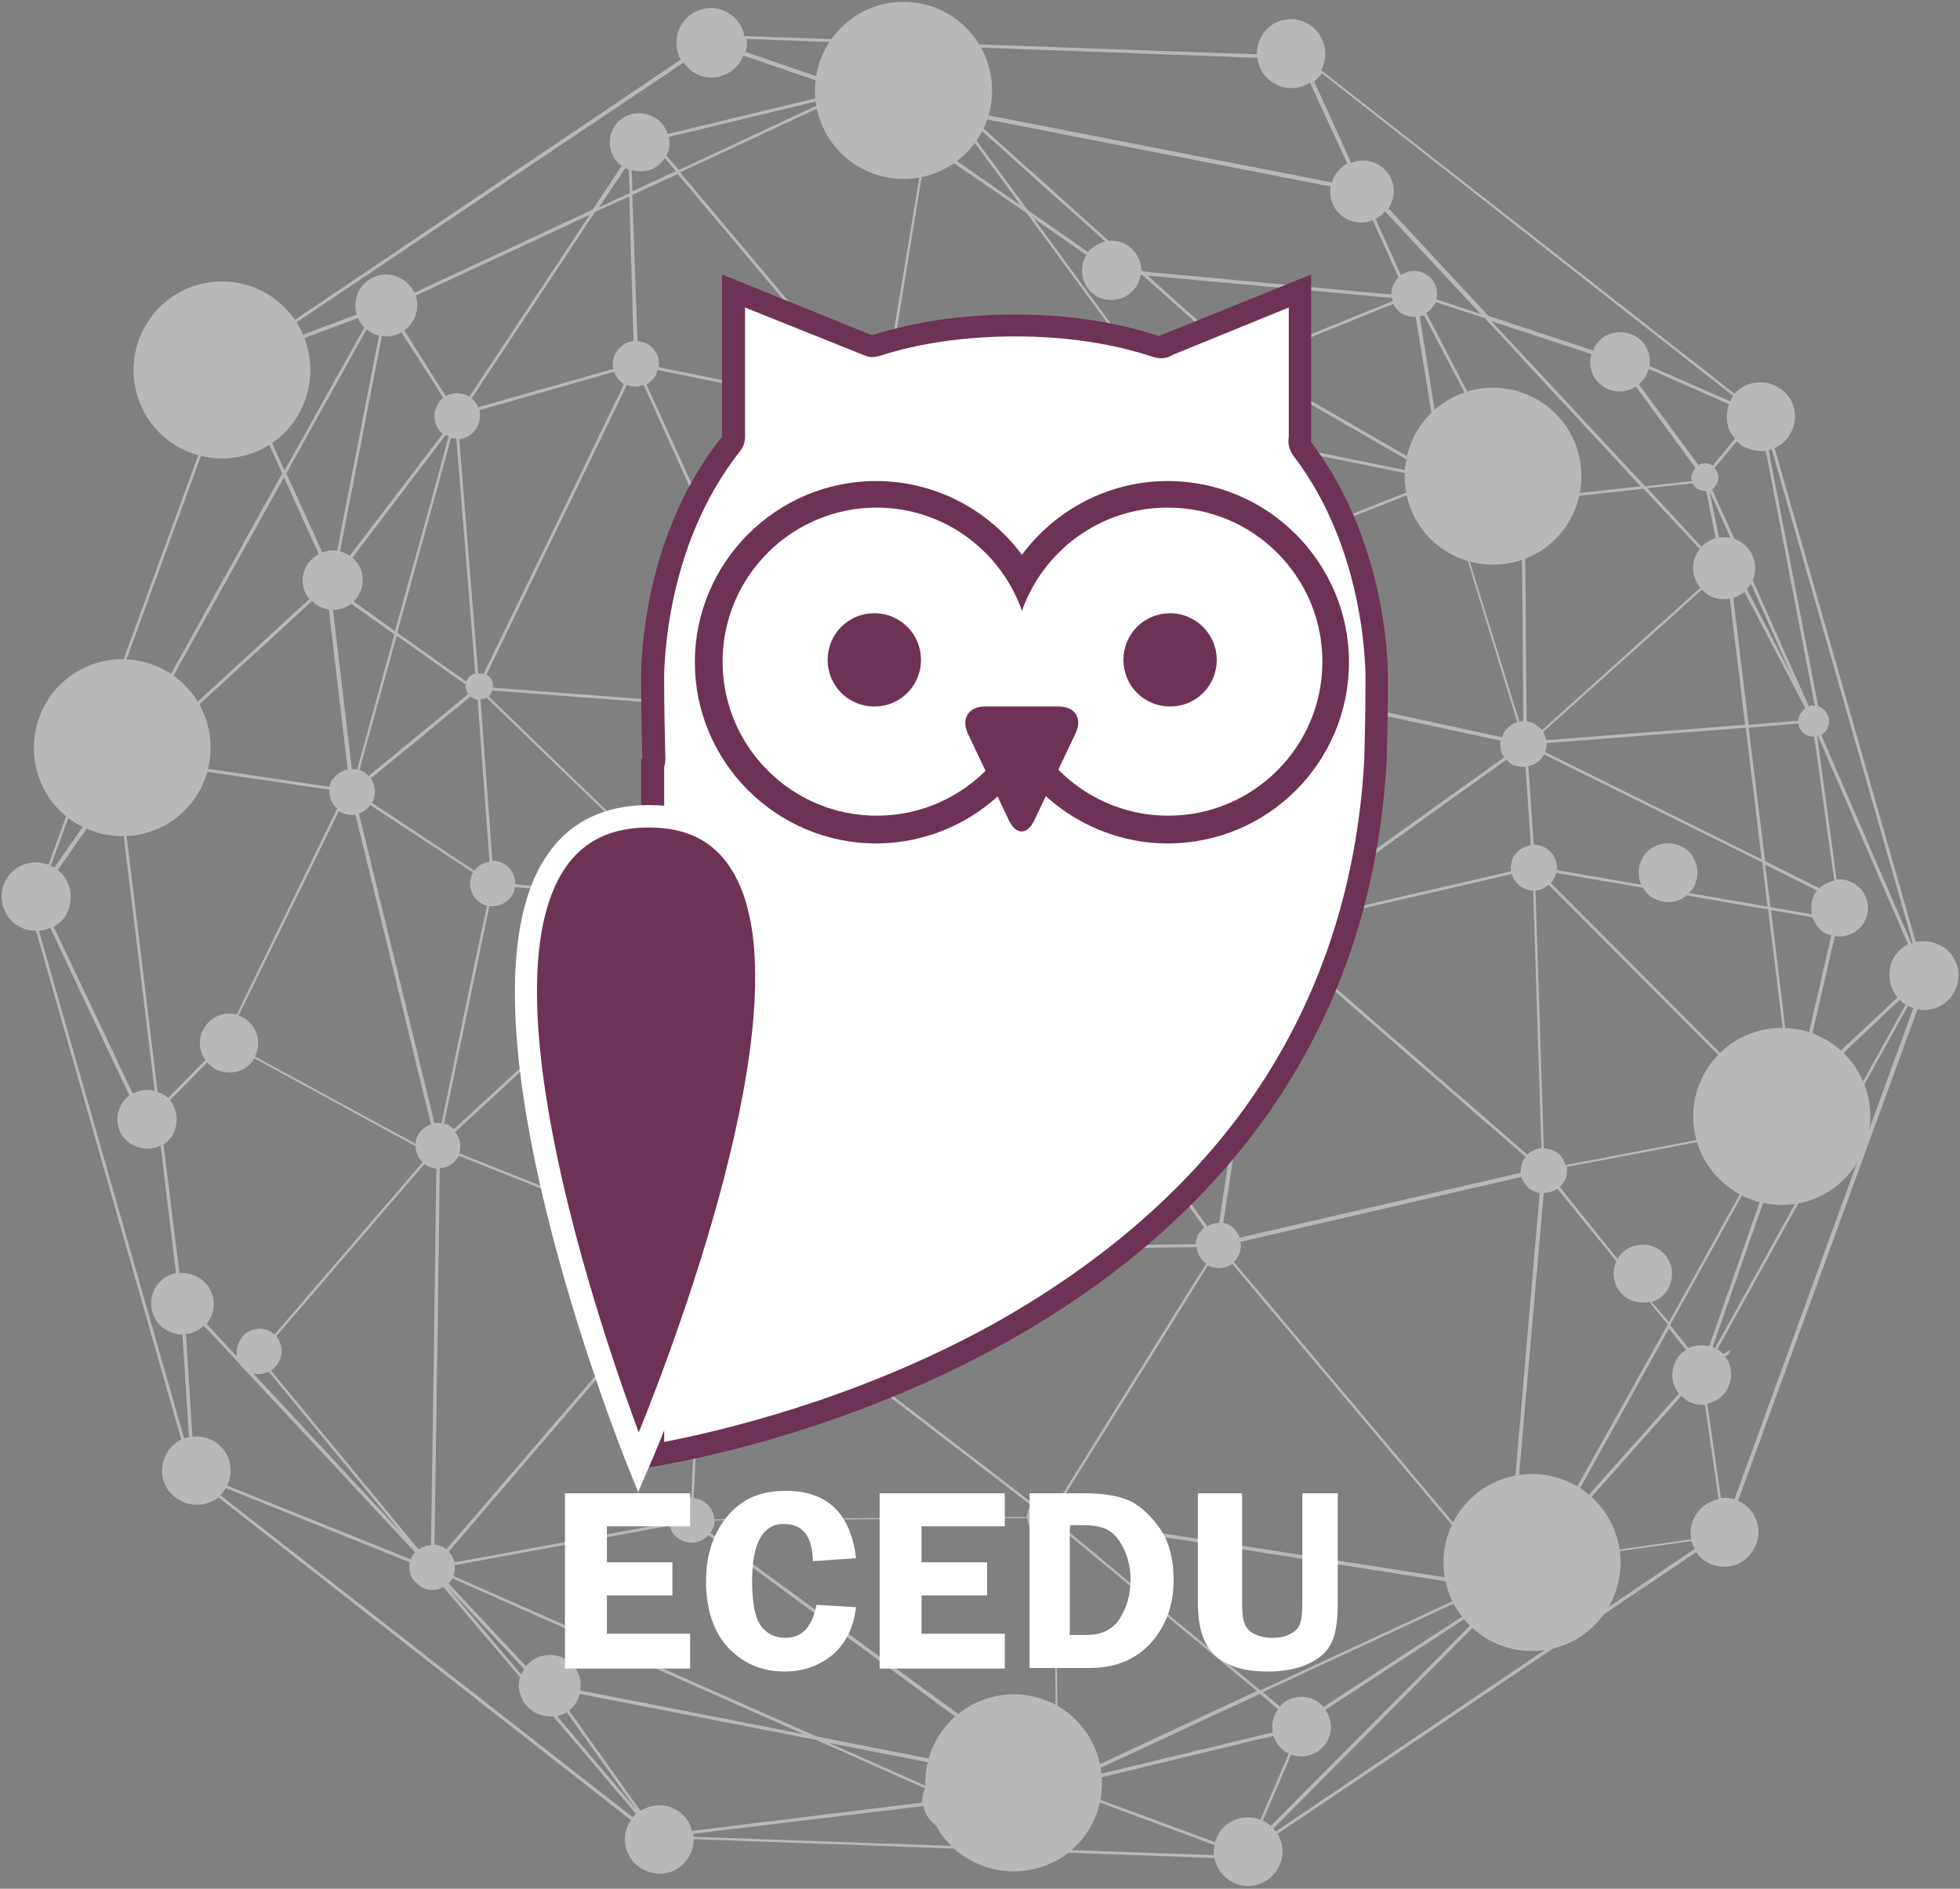 <?xml version="1.0" encoding="utf-8"?>
<!-- Generator: Adobe Illustrator 23.0.1, SVG Export Plug-In . SVG Version: 6.00 Build 0)  -->
<svg version="1.1" id="Capa_1" xmlns="http://www.w3.org/2000/svg" xmlns:xlink="http://www.w3.org/1999/xlink" x="0px" y="0px"
	 viewBox="0 0 332 320" style="enable-background:new 0 0 332 320;" xml:space="preserve">
<rect x="0" y="0" width="332" height="320" fill="#808080" stroke="none"/>
<style type="text/css">
	.st0{opacity:0.44;}
	.st1{fill:#FFFFFF;}
	.st2{opacity:0.31;}
	.st3{fill:#6E3256;}
</style>
<g>
	<g class="st0">
		<path class="st1" d="M294.9,254.5c-0.2-0.1-0.4-0.2-0.5-0.2l30.4-83.3c2.4,0.5,5-0.6,6.2-2.9c1.6-2.8,0.6-6.4-2.3-7.9
			c-1.3-0.7-2.8-0.9-4.2-0.6l-23.9-83.7c1.1-0.5,2.1-1.3,2.7-2.5c1.6-2.8,0.6-6.4-2.3-7.9c-2.4-1.3-5.4-0.8-7.2,1.2l-70-54.8
			c1.5-2.8,0.5-6.3-2.3-7.9c-2.8-1.6-6.4-0.6-7.9,2.3c-0.5,0.9-0.7,1.9-0.7,2.9l-86.8-3.1c-0.3-1.6-1.3-3.1-2.9-4
			c-2.8-1.6-6.4-0.5-7.9,2.3c-1,1.8-0.9,4,0,5.7L44.3,58c-0.5-0.7-1.1-1.3-1.9-1.7c-2.8-1.6-6.4-0.6-7.9,2.3
			c-1.6,2.8-0.5,6.4,2.3,7.9c0.2,0.1,0.4,0.2,0.6,0.2L8.2,146.5c-2.7-1-5.8,0-7.2,2.6c-1.6,2.8-0.5,6.4,2.3,7.9
			c0.9,0.5,1.8,0.7,2.8,0.7l24.6,86.2c-1,0.5-1.9,1.3-2.5,2.4c-1.6,2.8-0.6,6.4,2.3,7.9c2.1,1.2,4.7,0.9,6.5-0.5l69.9,54.7
			c-0.1,0.1-0.2,0.3-0.3,0.4c-1.6,2.8-0.6,6.4,2.3,7.9c2.8,1.6,6.4,0.6,7.9-2.3c0.5-0.9,0.7-1.9,0.7-2.8l88.2,3.2
			c0.3,1.6,1.3,3.1,2.9,4c2.8,1.6,6.4,0.5,7.9-2.3c1.1-1.9,0.9-4.1-0.1-5.8l70.9-47.7c0.5,0.7,1.1,1.3,1.9,1.7
			c2.8,1.6,6.4,0.6,7.9-2.3C298.7,259.6,297.7,256.1,294.9,254.5z M214.2,308.6c-0.1-0.1-0.2-0.1-0.3-0.1l4.8-11.2
			c2.3,0.8,4.9-0.1,6.1-2.3c1-1.7,0.8-3.8-0.3-5.3l15.9-10.4l11.8-7.7c0.1,0.1,0.2,0.2,0.3,0.3l-37.3,37.5
			C215,309.1,214.6,308.8,214.2,308.6z M206.3,310.9c-0.2,0.4-0.4,0.8-0.5,1.2l-21.7-8c0.2-0.8,0.3-1.6,0.1-2.4l31.5-7.6
			c0.4,1.2,1.2,2.3,2.4,2.9c0.1,0,0.1,0.1,0.2,0.1l-4.8,11.2C210.8,307.3,207.7,308.3,206.3,310.9z M114.5,306.6
			c-1.9-1.1-4.2-0.9-6,0.2l-12.1-17c0.9-0.7,1.5-1.7,1.8-2.8l40.1,7.8l18.4,8.2c-0.4,0.8-0.5,1.6-0.5,2.4l-39,4.8
			C116.9,308.7,115.9,307.4,114.5,306.6z M38.5,251.7c1.3-2.8,0.3-6.1-2.4-7.6c-1.1-0.6-2.3-0.8-3.5-0.7L31.5,226
			c0.3,0,0.6-0.1,0.8-0.1c0.9-0.3,1.6-0.7,2.2-1.3l6.1,6.5c0.2,0.3,0.5,0.6,0.8,0.9l28.9,31c-0.2,0.2-0.4,0.4-0.5,0.7
			c-0.1,0.2-0.2,0.3-0.2,0.5L38.5,251.7z M9.8,147.4l8.3-11.9c0.7,0.4,1.4,0.7,2.2,0.8l5.9,48.5c-1.3-0.3-2.6-0.1-3.7,0.5L9.1,157
			c0.9-0.5,1.7-1.2,2.2-2.2C12.6,152.2,12,149.1,9.8,147.4z M48.1,80.9l5.9,13c-0.8,0.4-1.6,1.1-2.1,2c-1,1.9-0.8,4.1,0.5,5.6
			l-28.1,25.8c-0.4-0.4-0.9-0.8-1.5-1L48.1,80.9z M45.1,59.7l15.5-5.8c0.3,0.6,0.6,1.1,1.1,1.6L48.2,79.7l-5.9-13
			c1-0.5,1.9-1.3,2.4-2.3C45.5,62.8,45.6,61.2,45.1,59.7z M70.5,50.3c0-0.1-0.1-0.1-0.1-0.2l29.5-13.7L79.5,67.2
			c-0.1,0-0.1-0.1-0.2-0.1c-0.7-0.4-1.5-0.5-2.2-0.5l-0.5,0.1c-0.4,0.1-0.8,0.2-1.1,0.4L68.5,56C70.2,54.7,71.1,52.5,70.5,50.3z
			 M149.5,16.7l6.2,1.2c-0.3,1.6,0.1,3.2,1.2,4.4l-0.2,1.3l-7.9-5.5C149.1,17.7,149.4,17.2,149.5,16.7z M232,37.5
			c0.2,0,0.3-0.1,0.5-0.2l4.4,9.7c-0.3,0.3-0.5,0.5-0.7,0.9c-0.4,0.6-0.5,1.3-0.5,2L193.7,46l-0.4-0.3c0-1.7-1-3.4-2.6-4.3
			c-0.9-0.5-1.9-0.7-2.9-0.6l-22.5-20.2c0.1-0.2,0.1-0.5,0.2-0.7l59.9,11.7c-0.1,0.8-0.1,1.5,0.1,2.3
			C226.3,36.7,229.2,38.3,232,37.5z M271.9,65.7c1.7,0.9,3.7,0.8,5.2-0.2l10.1,13.8c-0.2,0.2-0.3,0.3-0.4,0.6
			c-0.3,0.5-0.4,1.1-0.2,1.6l-7.9,0.9l-26.1-28l17,5.6C268.9,62.1,269.8,64.5,271.9,65.7z M252,271.1l-12.5,8.1l-15.3,10
			c-0.4-0.4-0.8-0.8-1.3-1.1c-2.1-1.1-4.6-0.7-6.1,1l-2.9-2.4l37.7-17.5C251.5,269.9,251.7,270.5,252,271.1z M184.1,301.1
			c0-0.2-0.1-0.3-0.2-0.4l29.5-13.7l3.1,2.6c-0.1,0.2-0.3,0.4-0.4,0.6c-0.6,1.1-0.7,2.2-0.5,3.3L184.1,301.1z M174,301.2l-35.7-7
			L76.8,267c0.2-0.6,0.3-1.2,0.2-1.8l3.7-0.7l32.7-6c0.3,1,0.9,1.9,1.9,2.4c1.6,0.9,3.5,0.5,4.7-0.8l54.4,40
			C174.2,300.5,174.1,300.8,174,301.2z M91.7,280.6c-1.1,0.3-2,0.9-2.6,1.7L76,268.3c0.2-0.2,0.4-0.5,0.6-0.8c0,0,0-0.1,0-0.1
			l59.5,26.4l-37.8-7.4c0.1-0.7,0.1-1.5-0.1-2.2C97.4,281.4,94.5,279.8,91.7,280.6z M70.4,193.8L43.2,179c1.2-2.4,0.3-5.3-2-6.6
			c-0.3-0.1-0.5-0.3-0.8-0.3l17-34.7c0.1,0.1,0.2,0.1,0.3,0.2c0.8,0.4,1.7,0.6,2.5,0.4l12.8,52.5c-0.9,0.3-1.7,0.9-2.2,1.8
			C70.6,192.7,70.4,193.2,70.4,193.8z M27.4,185.3c-0.2-0.1-0.5-0.2-0.7-0.3l-5.9-48.7c0.5,0,1,0,1.5-0.2c2.8-0.8,4.4-3.7,3.6-6.5
			c0-0.1-0.1-0.1-0.1-0.2l30,4.4c-0.1,1.2,0.4,2.4,1.3,3.2l-17,34.9c-2.2-0.6-4.5,0.4-5.6,2.4c-1,1.7-0.8,3.8,0.3,5.3l-6.3,6.4
			C28.1,185.7,27.8,185.5,27.4,185.3z M66.9,56.8c0.4-0.1,0.8-0.3,1.1-0.5l7.1,11.1c-0.1,0.1-0.3,0.2-0.4,0.3l-0.3,0.4
			c-0.1,0.2-0.2,0.3-0.3,0.5c-0.2,0.4-0.4,0.9-0.5,1.4l0,0.5c0,1.2,0.5,2.3,1.4,3L59.2,94.2c-0.1-0.1-0.2-0.2-0.4-0.3
			c-0.4-0.2-0.8-0.4-1.2-0.5l7.1-36.5C65.4,57.1,66.2,57,66.9,56.8z M81.2,69.5l22.8-6.5c0.3,0.8,0.9,1.6,1.7,2.1l-23.8,49.1
			c-0.3-0.1-0.6-0.1-0.9-0.1l-3.2-39.7c1.2-0.1,2.3-0.8,3-2C81.3,71.4,81.4,70.4,81.2,69.5z M112.6,26.8l1.9,2.2l-7.4,3.4l0-1.3
			l-0.1-2.3C109.1,29.5,111.4,28.7,112.6,26.8z M114.8,29.5l31.9,37.9c-0.3,0.3-0.5,0.6-0.7,0.9c-0.2,0.3-0.3,0.6-0.3,0.9l-5.2-1.1
			l-28.9-5.9c0.2-1.5-0.5-3.1-1.9-3.9c-0.6-0.3-1.1-0.4-1.7-0.5L107.1,33L114.8,29.5z M145.9,20.5c1.1-0.3,2.1-1,2.7-1.9l8.1,5.6
			l-3.9,23.5l-3.1,18.6c-0.9-0.1-1.9,0.2-2.7,0.7l-31.8-37.8l24.5-11.4C140.9,20,143.4,21.2,145.9,20.5z M261.5,84.7l16.9-1.9
			l9.5,10.2c-1,1.3-1.4,3-0.9,4.7c0.2,0.7,0.6,1.3,1,1.9l-26.8,24.1c-0.3-0.4-0.7-0.7-1.2-1c-0.5-0.3-0.9-0.4-1.4-0.5l-0.2-23.5
			l-0.1-9.6c1.1-0.2,2.2-0.9,2.8-1.9C261.5,86.4,261.6,85.5,261.5,84.7z M303.5,114.5l-7.6-14.7c0.3-0.3,0.5-0.6,0.7-0.9
			L303.5,114.5z M322.8,170.2l-32.3,58.2c-0.1-0.1-0.3-0.1-0.4-0.2l12-34.2c1.7,0.5,3.5-0.2,4.4-1.8c0.1-0.2,0.2-0.5,0.3-0.7
			l-0.4-1.1c1.9-1.2,2.9-3.6,2.2-5.8c-0.2-0.7-0.5-1.3-1-1.8l14.2-13.4C322.1,169.7,322.4,170,322.8,170.2z M286,228.4l-3.1-3.9
			l17.4-31.4c0.2,0.2,0.5,0.4,0.8,0.6c0.1,0.1,0.3,0.1,0.4,0.2l-12,34.2C288.4,227.8,287.1,227.9,286,228.4z M113.4,258l-30.3,5.6
			l-6.1,1.1c-0.2-0.7-0.5-1.3-1-1.8l37.4-43.6l3.5-4.1c0.1,0.1,0.3,0.2,0.4,0.3c0.5,0.3,1,0.4,1.5,0.5l-1.7,37.7
			c-1.3,0-2.6,0.7-3.3,2C113.4,256.4,113.3,257.2,113.4,258z M114.8,152.4l-27.5-2.6c0-1.4-0.7-2.8-2-3.5c-0.6-0.3-1.3-0.5-1.9-0.5
			l-2-27.3c0.4,0,0.7-0.1,1-0.3l33.5,32.3c-0.3,0.3-0.5,0.5-0.7,0.9C115,151.8,114.9,152.1,114.8,152.4z M62.8,131.9l8.9-7.3l8-6.6
			c0.1,0.1,0.3,0.2,0.4,0.3c0.3,0.1,0.5,0.2,0.8,0.3l1.9,25.8l0.1,1.6c-1,0.1-1.9,0.7-2.6,1.5L63,136c0,0,0,0,0,0
			C63.8,134.6,63.6,133,62.8,131.9z M59.5,102.3l7.3,5.2l-6.3,22.9c-0.3-0.1-0.6-0.1-0.9-0.1l-3.2-27
			C57.4,103.4,58.5,103,59.5,102.3z M61.5,130.7c-0.2-0.1-0.4-0.2-0.6-0.3l6.3-22.7l11.7,8.3c-0.1,0.6,0.1,1.1,0.4,1.6l-16.9,13.9
			C62.2,131.2,61.9,130.9,61.5,130.7z M111.4,62.7l29.2,5.9l5,1c-0.2,1.5,0.5,3.1,1.9,3.9c0.2,0.1,0.4,0.2,0.6,0.2l-9.2,31
			l-3.6,12.2c-0.7-0.2-1.5-0.1-2.2,0.2l-23.6-52c0.6-0.3,1.2-0.9,1.6-1.5C111.2,63.2,111.3,63,111.4,62.7z M208.7,64.2
			c1.5,0.8,3.3,0.4,4.3-0.9l28.1,16.2c-0.1,0.2-0.2,0.5-0.3,0.7l-26.2-5.3l-10.2-2.1c0.4-1.2,0.2-2.6-0.5-3.6l4.7-5.2
			C208.6,64.1,208.7,64.1,208.7,64.2z M204.1,73.5c0-0.1,0-0.1,0.1-0.2l36.5,7.4c-0.1,0.6,0,1.2,0.2,1.7l-0.8,0.3L180,106.5
			c-0.3-0.5-0.8-1-1.3-1.3c0,0,0,0-0.1,0l17.7-25.8l2.9-4.3C201,75.9,203.2,75.2,204.1,73.5z M293,101.4l2.6,21.4l-33.7,2.6
			c-0.1-0.5-0.2-0.9-0.5-1.4l26.9-24.1C289.5,101.2,291.2,101.8,293,101.4z M304.6,122.1l-8.4,0.7l-2.6-21.5c0.7-0.2,1.3-0.6,1.9-1
			l10.3,19.7c-0.3,0.2-0.6,0.5-0.8,0.9C304.7,121.3,304.6,121.7,304.6,122.1z M306.9,154.9l-7-1.2l-0.9-7.2l8.8,4.4
			c-0.2,0.2-0.4,0.5-0.5,0.7C306.8,152.6,306.7,153.8,306.9,154.9z M299.4,153.6l-13.3-2.3c0.3-0.3,0.6-0.6,0.8-1
			c1.3-2.4,0.5-5.5-1.9-6.8c-2.4-1.3-5.5-0.5-6.8,1.9c-0.8,1.4-0.8,3.1-0.2,4.5l-14.3-2.5c0.2-1.5-0.6-3-2-3.8
			c-0.6-0.3-1.3-0.5-1.9-0.5l-0.9-13.1l0-0.2c1.1-0.2,2.1-0.9,2.6-1.9c0,0,0,0,0-0.1l37,18.3L299.4,153.6z M299.2,190.9l-34,6.5
			c-0.3-1-0.9-1.9-1.9-2.4c-0.6-0.3-1.2-0.4-1.8-0.5l-1.4-43.6c0.8-0.1,1.6-0.4,2.2-1l35.9,36c0,0.5,0,1.1,0.2,1.6
			c0.2,0.7,0.5,1.3,0.9,1.8C299.2,189.8,299.1,190.3,299.2,190.9z M255.7,262.4c-0.2,0.7-0.3,1.4-0.2,2.2l-0.1,0.7
			c-0.9,0-1.7,0.2-2.4,0.8l-44-52.3c0.3-0.3,0.5-0.6,0.7-0.9c0.4-0.8,0.6-1.7,0.4-2.5l47.6-11c0.3,0.9,0.9,1.8,1.8,2.3
			c0.4,0.2,0.9,0.4,1.3,0.4l-4.9,57.1L255.7,262.4z M211,158.9l-27.6,13.5c-0.3-0.5-0.8-0.9-1.3-1.2c-0.5-0.3-1.1-0.4-1.6-0.5
			l-0.7-11l-3.1-47.4c0.7,0,1.4-0.2,2-0.5l32.9,42.2l0.4,0.5c-0.3,0.3-0.6,0.6-0.8,1C210.6,156.7,210.6,157.9,211,158.9z M180,170.8
			c-0.6,0-1.2,0.2-1.7,0.5l-6.5-7.5l-34.8-40.3c0.3-0.3,0.5-0.5,0.7-0.9c0.5-0.9,0.6-1.8,0.4-2.7l34.8-10.4c0.2,1,0.9,2,1.9,2.5
			c0.4,0.2,0.9,0.4,1.3,0.4L180,170.8z M136.7,123.8l17,19.7l24.2,28.1c-0.4,0.3-0.7,0.7-1,1.1L122.4,154c0.3-1.6-0.4-3.2-1.9-4
			l12.5-25.7C134.2,124.8,135.7,124.6,136.7,123.8z M122,155.2c0.1-0.2,0.2-0.5,0.3-0.7l54.4,18.6c-0.4,1-0.4,2.1,0,3.1l-43.9,27.2
			l-10.5,6.5c-0.3-0.5-0.7-0.9-1.3-1.2c-0.5-0.3-1.1-0.4-1.7-0.5l-0.1-17.2l-0.2-33.9C120.2,157,121.3,156.3,122,155.2z
			 M133.1,203.8l43.8-27.1c0.3,0.5,0.8,1,1.4,1.4c1.4,0.8,3.1,0.6,4.3-0.4l16.4,23.3l5,7c-0.4,0.3-0.7,0.7-1,1.1
			c-0.3,0.5-0.4,1.1-0.5,1.7l-39.5,0.5l-40,0.5c0-0.5-0.2-1.1-0.4-1.5L133.1,203.8z M199.5,200.8L183,177.3c0.2-0.2,0.4-0.5,0.6-0.8
			c0.6-1.2,0.6-2.5,0.1-3.6l27.5-13.5c0.3,0.6,0.8,1.1,1.5,1.5c0.2,0.1,0.5,0.2,0.8,0.3l-7,46c-0.7,0-1.4,0.2-2,0.6L199.5,200.8z
			 M214.2,161.3c1.1,0.1,2.2-0.3,3-1.1l41.2,35.8c-0.1,0.1-0.2,0.3-0.3,0.4c-0.4,0.7-0.5,1.5-0.5,2.3l-47.6,11
			c-0.3-0.8-0.9-1.6-1.7-2.1c-0.3-0.2-0.7-0.3-1.1-0.4L214.2,161.3z M218.3,156.8l37.8-8.7c0.3,0.9,0.9,1.8,1.8,2.3
			c0.6,0.3,1.2,0.5,1.8,0.5l1.4,43.6c-0.9,0.1-1.7,0.5-2.4,1.1l-41.2-35.8c0.1-0.1,0.2-0.3,0.3-0.5
			C218.4,158.5,218.5,157.7,218.3,156.8z M302,181c-2,0.6-3.4,2.3-3.7,4.3l-9.6-9.6l-26-26.1c0.2-0.2,0.3-0.4,0.5-0.7
			c0.2-0.3,0.3-0.6,0.4-1l14.7,2.5c0.4,0.7,1,1.4,1.8,1.8c1.9,1,4.1,0.8,5.6-0.5l13.8,2.4l3.3,26.8C302.5,180.9,302.3,180.9,302,181
			z M261.7,127.4c0.2-0.5,0.3-1,0.3-1.5l33.7-2.6l2.7,22.3L261.7,127.4z M258.4,129.9l0.9,13.3c-1.2,0.2-2.2,0.8-2.9,1.9
			c-0.4,0.8-0.6,1.7-0.4,2.5l-21.1,4.9l-16.7,3.9c-0.1-0.3-0.3-0.6-0.4-0.9l37.4-26.8c0.3,0.3,0.6,0.6,1,0.9
			C256.9,129.8,257.6,130,258.4,129.9z M217.5,155c-0.3-0.4-0.7-0.7-1.1-0.9c-1.3-0.7-2.9-0.6-4.1,0.2l-0.5-0.6l-32.8-42
			c0.4-0.3,0.8-0.7,1-1.2c0.2-0.3,0.3-0.7,0.4-1l17.3,3.8l56.5,12.2c-0.2,1,0,2,0.6,2.8L217.5,155z M254.7,124.2
			c-0.1,0.2-0.2,0.5-0.3,0.7L185.6,110l-5-1.1c0.1-0.7-0.1-1.4-0.4-2.1l16.8-6.6l44.1-17.4c0.3,0.7,0.9,1.3,1.6,1.7
			c0.9,0.5,1.9,0.6,2.8,0.4l11.5,37.4C256,122.7,255.2,123.3,254.7,124.2z M195.5,79.5L178.1,105c-1.2-0.5-2.6-0.3-3.6,0.5
			l-22.7-32.3c0.4-0.3,0.7-0.7,1-1.1c0.3-0.5,0.4-1,0.5-1.5l43.8,1.9c0.2,1,0.8,1.9,1.7,2.4L195.5,79.5z M174.1,105.8
			c-0.3,0.3-0.5,0.6-0.7,0.9c-0.4,0.7-0.5,1.5-0.5,2.3l-18.1,5.4l-16.8,5c-0.3-0.8-0.9-1.6-1.7-2.1c-0.2-0.1-0.4-0.2-0.6-0.2
			l12.8-43.2c1,0.2,2,0.1,2.9-0.5L174.1,105.8z M132.6,117.3c-0.6,0.3-1.2,0.9-1.6,1.5c-0.2,0.4-0.4,0.9-0.4,1.3l-47.1-3.6
			c0.1-0.9-0.3-1.8-1.1-2.2l23.8-49.1c0.9,0.4,1.9,0.4,2.8,0L132.6,117.3z M96,130.8L82.8,118c0.2-0.2,0.3-0.3,0.4-0.6
			c0.1-0.1,0.1-0.3,0.2-0.4l23.9,1.8l23.2,1.8c0,1.4,0.7,2.7,1.9,3.4l-12.3,25.5l-0.1,0.3c-1.3-0.5-2.8-0.3-3.8,0.5L96,130.8z
			 M116.7,156.7c0.6,0.3,1.2,0.5,1.8,0.5l0.2,34.2l0.1,16.9c-1.3,0.1-2.4,0.8-3.1,2c0,0.1-0.1,0.1-0.1,0.2l-37.8-15.1
			c0.4-1.3,0.1-2.6-0.7-3.6l18.6-17.2l20-18.5C116.1,156.3,116.4,156.5,116.7,156.7z M77.6,196c0-0.1,0.1-0.1,0.1-0.2l37.8,15.1
			c-0.5,1.4-0.1,2.9,1,4l-12.9,15l-28,32.6c-0.1-0.1-0.3-0.2-0.4-0.3c-0.5-0.3-1-0.4-1.6-0.5l0.5-33.5l0.4-30.3
			C75.7,197.9,76.9,197.2,77.6,196z M119.3,216c1.1,0,2.1-0.5,2.8-1.3l52.5,40.3c-0.1,0.1-0.1,0.2-0.2,0.3c-0.3,0.5-0.4,1.1-0.5,1.7
			l-52.9,0.4c-0.1-1.3-0.8-2.5-2-3.1c-0.5-0.3-1-0.4-1.5-0.5L119.3,216z M174.8,254.6L151.9,237l-29.5-22.7c0.1-0.1,0.1-0.2,0.2-0.3
			c0.3-0.5,0.4-1.1,0.5-1.7l79.6-1c0.1,1.1,0.7,2.2,1.6,2.8l-7,11.2l-17.6,28.3C178,252.8,176,253.2,174.8,254.6z M197.7,225.5
			l6.9-11.1c1.4,0.7,3,0.6,4.1-0.3l44,52.3c-0.3,0.3-0.5,0.6-0.7,0.9c-0.2,0.3-0.3,0.7-0.4,1l-70-10.9c0.1-1.3-0.5-2.7-1.6-3.5
			L197.7,225.5z M180.6,259.7l32.3,26.8l-29.2,13.6c-0.9-1.7-2.6-2.7-4.5-2.8l-0.4-36.5C179.5,260.6,180.1,260.2,180.6,259.7z
			 M199.3,274.7l-18.4-15.3c0.1-0.1,0.2-0.2,0.3-0.4c0.2-0.3,0.3-0.7,0.4-1l69.6,10.9l-37.7,17.5L199.3,274.7z M259.3,258.9
			c-1.3,0.4-2.3,1.2-3,2.2l0.8-8.7l4.4-50.3c0.8,0,1.6-0.2,2.3-0.7l5.2,6.4l4.8,5.9c-1.1,2.4-0.2,5.2,2.1,6.4
			c1.1,0.6,2.3,0.7,3.5,0.5l3.1,3.8L263,259.3C261.9,258.7,260.6,258.6,259.3,258.9z M279.8,220.6c1.2-0.4,2.2-1.2,2.8-2.3
			c1.3-2.4,0.5-5.5-1.9-6.8c-2.4-1.3-5.4-0.5-6.7,1.8l-6.6-8.2l-3.2-4c0.3-0.3,0.6-0.6,0.8-1c0.4-0.7,0.5-1.6,0.4-2.4l16.9-3.2
			l17.1-3.3c0.1,0.5,0.4,1,0.7,1.4l-17.4,31.4L279.8,220.6z M303.2,180.8l-3.2-26.6l7,1.2c0.4,1.1,1.1,2.1,2.2,2.7
			c0.3,0.2,0.7,0.3,1,0.4l-5.2,22.5C304.5,180.9,303.9,180.8,303.2,180.8z M308.2,150.5l-9.2-4.6l-2.8-22.6l8.4-0.7
			c0.1,0.8,0.6,1.5,1.3,1.9c0.4,0.2,0.9,0.3,1.4,0.3l3.4,24.4C309.8,149.4,308.9,149.8,308.2,150.5z M291.2,91.1l-1.6-7.8l3.5,7.8
			C292.5,91,291.8,91,291.2,91.1z M286.7,81.9c0.2,0.4,0.5,0.8,1,1c0.4,0.2,0.9,0.3,1.3,0.3l1.6,8c0,0,0,0-0.1,0
			c-0.9,0.3-1.7,0.8-2.3,1.4l-9.2-9.9L286.7,81.9z M257.9,103.1l0.1,19.1c-0.2,0-0.4,0-0.6,0.1l-1.4-4.4l-10.2-33
			c0.8-0.3,1.6-0.9,2-1.7c0.1-0.2,0.2-0.4,0.3-0.6l0.6,0.2c0.1,1.6,1,3.2,2.6,4c0.9,0.5,1.9,0.7,2.9,0.6c0.3,0.6,0.8,1.2,1.5,1.5
			c0.6,0.4,1.3,0.5,2,0.5L257.9,103.1z M249.5,79.8c-0.4,0.7-0.6,1.5-0.6,2.3l-0.5-0.1c0.3-1.6-0.4-3.3-1.9-4.1
			c-0.7-0.4-1.5-0.5-2.2-0.5l-1.7-10.5l-2.1-13.3c0.3-0.1,0.5-0.1,0.7-0.2l12.6,24C252,77.3,250.4,78.2,249.5,79.8z M243.7,77.4
			c-0.9,0.2-1.8,0.8-2.4,1.6l-25.5-14.7l-2.6-1.5c0.4-0.7,0.5-1.5,0.3-2.2l22.5-9.1c0.3,0.7,0.9,1.3,1.6,1.7
			c0.7,0.4,1.5,0.5,2.2,0.5L243.7,77.4z M235.9,51l-22.4,9.1c-0.3-0.7-0.8-1.4-1.5-1.8c-1.3-0.7-3-0.5-4,0.6l-13.6-12.2l41.5,3.8
			C235.8,50.6,235.9,50.8,235.9,51z M207.7,59.2c-0.1,0.1-0.2,0.2-0.3,0.4c-0.8,1.4-0.4,3.2,0.8,4.2l-4.7,5.1
			c-0.3-0.3-0.6-0.5-0.9-0.7c-1.4-0.8-3.2-0.6-4.3,0.4l-4.9-6.6l-18.3-25l8.9,6.2c0,0.1-0.1,0.1-0.1,0.2c-1.3,2.4-0.5,5.5,1.9,6.8
			c2.4,1.3,5.5,0.5,6.8-1.9c0.3-0.5,0.5-1.1,0.6-1.7l0.3,0L207.7,59.2z M184.3,42.7l-10.2-7.1l-9.8-13.3c0.3-0.3,0.5-0.6,0.7-0.9
			c0.1-0.1,0.1-0.2,0.1-0.3l22.1,19.8C186.1,41.2,185.1,41.8,184.3,42.7z M164,22.7l8.9,12.1l-15.7-10.9l0.2-1.1
			c0.2,0.2,0.5,0.4,0.8,0.5C160.1,24.4,162.4,24.1,164,22.7z M173.9,36.1l24.1,32.8c-0.2,0.2-0.4,0.5-0.6,0.7
			c-0.4,0.7-0.5,1.5-0.5,2.2L153.2,70c0-1.3-0.7-2.6-2-3.3c-0.3-0.2-0.7-0.3-1-0.4l4.9-30.1l1.9-11.7L173.9,36.1z M80.5,114.1
			c-0.6,0.2-1.1,0.5-1.4,1.1c-0.1,0.1-0.1,0.2-0.1,0.3l-11.7-8.3l6.5-23.5l2.6-9.5c0.3,0.1,0.6,0.1,0.9,0.1L80.5,114.1z M73.6,82.8
			l-6.7,24.1l-7-5c0.3-0.3,0.7-0.7,0.9-1.2c1.2-2.1,0.7-4.7-1.1-6.2l15.8-20.8c0,0,0.1,0,0.1,0c0.1,0.1,0.3,0.1,0.4,0.2L73.6,82.8z
			 M54,102.7c0.6,0.3,1.2,0.5,1.7,0.6l3.2,27.1c-0.6,0.1-1.1,0.3-1.5,0.6l-0.4,0.3c-0.3,0.3-0.6,0.6-0.8,0.9
			c-0.2,0.3-0.3,0.7-0.4,1.1l-30.3-4.5c-0.2-0.4-0.4-0.8-0.7-1.2l28.1-25.8C53.2,102.2,53.6,102.5,54,102.7z M60.8,137.8
			c0.8-0.2,1.4-0.7,1.9-1.4l17.4,11.4c0,0,0,0,0,0c-1,1.9-0.4,4.2,1.5,5.3c0.3,0.2,0.6,0.3,0.9,0.3L79.6,167l-4.8,23.3
			c-0.4-0.1-0.8,0-1.2,0L60.8,137.8z M79.1,171.7l3.8-18.2c1.5,0.2,3.1-0.5,3.9-1.9c0.2-0.4,0.4-0.8,0.4-1.3l10.9,1l16.6,1.6
			c-0.1,1,0.2,2,0.8,2.8L95.7,174l-18.8,17.3c-0.2-0.2-0.5-0.4-0.8-0.6c-0.3-0.2-0.6-0.3-0.9-0.3L79.1,171.7z M71.9,197.2
			c0.1,0.1,0.3,0.2,0.4,0.3c0.5,0.3,1,0.4,1.6,0.5l-0.4,30.5L73,261.8c-0.7,0-1.5,0.3-2.1,0.7l-25-30.3c0.5-0.3,1-0.8,1.3-1.4
			c0.8-1.4,0.6-3.2-0.4-4.4L71.9,197.2z M45.5,232.4L68,259.7l-25.1-27C43.8,232.9,44.7,232.8,45.5,232.4z M120.3,259.7
			c0.1-0.1,0.2-0.2,0.3-0.4c0.3-0.5,0.4-1.1,0.5-1.7l52.9-0.4c0.1,1.3,0.8,2.5,2,3.1c0.8,0.4,1.6,0.6,2.5,0.4l0.4,36.4
			c-0.4,0-0.8,0.1-1.2,0.2c-1.3,0.4-2.3,1.2-2.9,2.2L120.3,259.7z M263.5,259.6l19.2-34.5l2.9,3.6c-0.7,0.4-1.3,1-1.7,1.8
			c-1,1.9-0.8,4.1,0.5,5.6L263.5,259.6C263.5,259.6,263.5,259.6,263.5,259.6z M321.4,169l-14.2,13.3c-0.5-0.5-1-0.8-1.6-1.1
			l5.2-22.6c2,0.3,4-0.6,5-2.4c1.3-2.3,0.5-5.3-1.9-6.6c-0.9-0.5-1.8-0.7-2.8-0.6l-3.3-24.4c0,0,0.1,0,0.1,0l15.3,35.4
			c-1,0.5-1.9,1.3-2.5,2.4C319.6,164.6,319.9,167.2,321.4,169z M306.4,119.7l-9.5-21.4c0.4-1.1,0.6-2.3,0.2-3.5
			c-0.5-1.7-1.8-3-3.3-3.5l-3.8-8.4c0.3-0.2,0.6-0.5,0.8-0.9c0.5-0.9,0.3-2-0.4-2.7l3.8-4.5c0.4,0.3,0.7,0.7,1.2,0.9
			c1.2,0.6,2.4,0.8,3.7,0.7l8.3,43.2C307.1,119.5,306.7,119.5,306.4,119.7z M293.9,74.3l-3.8,4.6c0,0-0.1-0.1-0.1-0.1
			c-0.6-0.3-1.2-0.4-1.8-0.2l-0.1-0.2l0,0.2c-0.1,0-0.3,0.1-0.4,0.2l-10.1-13.7c0.5-0.4,0.9-0.9,1.2-1.4c0.2-0.4,0.3-0.8,0.5-1.2
			l13.6,6C292.1,70.5,292.5,72.8,293.9,74.3z M277.9,82.4l-16.6,1.8c-0.3-0.9-0.9-1.7-1.8-2.2c-0.2-0.1-0.5-0.2-0.8-0.3
			c-0.2-1.6-1.1-3-2.5-3.8c-0.6-0.3-1.3-0.5-2-0.6L241.6,53c0.5-0.3,1-0.8,1.4-1.4c0.1-0.1,0.1-0.3,0.2-0.4l8.3,2.7L277.9,82.4z
			 M243.3,50.7c0.4-1.7-0.3-3.5-1.9-4.3c-1.4-0.8-2.9-0.6-4.1,0.2l-4.3-9.5c0.6-0.3,1.2-0.8,1.6-1.3l16.2,17.4L243.3,50.7z
			 M139.4,16.9c0.1,0.2,0.1,0.3,0.2,0.4l-24.6,11.5l-2.1-2.4c0.5-1,0.6-2.1,0.4-3.2L139.4,16.9z M105.9,28.5
			c0.2,0.1,0.4,0.2,0.6,0.2l0.1,2.3l0.1,1.7l-5.2,2.4L105.9,28.5C105.9,28.4,105.9,28.5,105.9,28.5z M106.6,33.3l0.7,24.5
			c-0.7,0.1-1.3,0.3-1.8,0.7l-0.4,0.3c-0.3,0.3-0.6,0.6-0.8,1c-0.5,0.9-0.6,1.8-0.4,2.7L81,69c-0.2-0.6-0.6-1.1-1.1-1.5l20.9-31.6
			L106.6,33.3z M62.1,55.8c0.6,0.5,1.3,0.9,2.1,1l-7.1,36.5c-0.9-0.1-1.7,0-2.5,0.3l-6.1-13.4L62.1,55.8z M28.8,186.4l6.3-6.4
			c0.4,0.4,0.8,0.8,1.3,1.1c2.4,1.3,5.4,0.5,6.7-1.8l27.3,14.9c0,1,0.4,1.9,1.2,2.7l-25.1,29.2c-0.2-0.2-0.5-0.4-0.7-0.5
			c-1.5-0.9-3.4-0.5-4.6,0.7l-0.3,0.4c-0.1,0.2-0.2,0.3-0.3,0.5c-0.2,0.3-0.3,0.6-0.4,1l-0.1,0.5c0,0.4,0,0.8,0,1.1l-5.1-5.5
			c1.1-1.3,1.5-3.1,1-4.8c-0.7-2.5-3.1-4-5.6-3.8l-2.7-21.8c0.6-0.4,1.2-1,1.6-1.7C30.3,190.2,30.1,188,28.8,186.4z M75.6,268.7
			l13.2,14.1c-0.2,0.3-0.3,0.6-0.5,0.9L75.6,268.7C75.6,268.7,75.6,268.7,75.6,268.7z M94.6,290.7c0.5-0.1,1-0.4,1.4-0.6l11.7,16.4
			l-13.3-15.7C94.4,290.8,94.5,290.8,94.6,290.7z M163.7,300.7c-2.4-1.3-5.4-0.5-6.8,1.9l-16.5-7.3l33.3,6.5c-0.1,0.5-0.1,1,0,1.5
			l-7.6,1C166,302.7,165.1,301.4,163.7,300.7z M265.8,262.6c-0.3-1.1-1-2-1.8-2.7l20.8-23.4c0.3,0.3,0.7,0.6,1.1,0.9
			c0.9,0.5,1.9,0.7,2.9,0.6l2.3,16c-1.6,0.3-3.1,1.3-4,2.9c-0.7,1.2-0.9,2.6-0.6,3.9l-20.4,2.9C265.9,263.2,265.9,262.9,265.8,262.6
			z M293.8,254c-0.8-0.2-1.6-0.3-2.3-0.2l-2.3-16c1.4-0.3,2.7-1.1,3.4-2.5c1-1.8,0.8-4-0.4-5.5l0.6-0.3c0-0.1,0.1-0.1,0.1-0.2
			c0.1-0.2,0.2-0.5,0.4-0.7l-1.4,0.8c-0.3-0.3-0.6-0.6-1-0.8l32.3-58.2c0.3,0.1,0.6,0.3,0.9,0.4L293.8,254z M300.1,76.1l23.9,83.7
			c-0.1,0-0.1,0.1-0.2,0.1l-15.3-35.4c0.4-0.2,0.8-0.6,1-1c0.7-1.3,0.2-2.9-1-3.6c-0.2-0.1-0.3-0.2-0.5-0.2l-8.4-43.4
			C299.8,76.2,300,76.1,300.1,76.1z M293.6,67.1c-0.2,0.2-0.3,0.4-0.4,0.6c0,0.1-0.1,0.2-0.1,0.3l-13.7-6c0.3-2-0.6-4.1-2.5-5.1
			c-2.4-1.3-5.5-0.5-6.8,1.9c-0.1,0.2-0.2,0.4-0.2,0.6l-17.8-5.9l-16.9-18.2c0.8-1.2,1.1-2.8,0.7-4.3c-0.8-2.8-3.7-4.4-6.5-3.6
			c-0.2,0.1-0.3,0.1-0.5,0.2l-6.3-13.8c0.5-0.4,1-0.9,1.3-1.4L293.6,67.1z M213,9.8c0.2,1.8,1.2,3.5,3,4.4c1.9,1.1,4.1,0.9,5.9-0.2
			l6.3,13.7c-1.3,0.7-2.2,1.9-2.6,3.2l-59.9-11.7c0.1-1.9-0.8-3.8-2.6-4.8c-2.4-1.3-5.5-0.5-6.8,2c-0.2,0.3-0.3,0.6-0.4,0.9
			l-6.2-1.2c0.1-0.7,0.1-1.5-0.1-2.2c-0.8-2.8-3.7-4.4-6.5-3.6c-1.6,0.5-2.8,1.7-3.4,3.1l-13.4-4.6c0.2-0.7,0.3-1.5,0.2-2.2L213,9.8
			z M115.8,10.6c0.5,0.7,1.1,1.3,1.9,1.8c2.8,1.6,6.4,0.5,7.9-2.3c0.1-0.2,0.2-0.5,0.3-0.7l13.4,4.6c-0.2,0.8-0.3,1.6-0.1,2.4
			l-26.1,6.3c-0.4-1.2-1.2-2.3-2.4-2.9c-2.4-1.3-5.5-0.5-6.8,1.9c-1.2,2.2-0.6,5,1.4,6.4l-4.9,7.4L70.2,49.6
			c-1.1-2.3-3.7-3.6-6.2-2.9c-2.8,0.8-4.4,3.7-3.6,6.5c0,0.1,0,0.1,0,0.1l-15.5,5.8c-0.1-0.2-0.2-0.5-0.3-0.7L115.8,10.6z M37.8,67
			c1.3,0.4,2.7,0.3,3.9-0.2l6.1,13.4L22.4,126c-1-0.3-2-0.4-3.1-0.1c-2.8,0.8-4.4,3.7-3.6,6.5c0.3,1.1,1,2,1.8,2.7l-8.3,11.9
			c-0.1-0.1-0.2-0.2-0.4-0.2c-0.1,0-0.2-0.1-0.2-0.1L37.8,67z M31.2,243.7l-24.6-86c0.7-0.1,1.3-0.2,1.9-0.5l13.4,28.4
			c-0.6,0.4-1,0.9-1.4,1.6c-1.3,2.4-0.5,5.5,2,6.8c1.5,0.8,3.3,0.8,4.7,0.1l2.6,21.6c-0.1,0-0.3,0-0.4,0.1c-2.8,0.8-4.4,3.7-3.6,6.5
			c0.7,2.3,2.8,3.8,5.1,3.8l1.1,17.4C31.8,243.5,31.5,243.6,31.2,243.7z M37.3,253.3c0.4-0.3,0.7-0.7,0.9-1.2l31.2,12.6
			c-0.2,1.1,0,2.2,0.7,3.1c0.4,0.4,0.8,0.7,1.3,1.1c1.2,0.7,2.6,0.6,3.7,0l13,15.3c-0.3,0.9-0.3,1.9,0,2.8c0.7,2.5,3.1,4,5.6,3.8
			l14,16.5c-0.2,0.2-0.4,0.4-0.5,0.6L37.3,253.3z M117.5,311.2c0-0.2,0-0.3-0.1-0.5l39-4.7c0.3,1.4,1.1,2.7,2.5,3.5
			c2.4,1.3,5.5,0.5,6.8-2c0.5-0.9,0.7-1.8,0.6-2.8l7.6-1c0,0.1,0,0.2,0.1,0.3c0.8,2.8,3.7,4.4,6.5,3.6c1.6-0.5,2.8-1.6,3.4-3.1
			l21.8,8.1c-0.1,0.6-0.1,1.2-0.1,1.7L117.5,311.2z M216.1,310.3c-0.1-0.2-0.3-0.3-0.4-0.5l37.3-37.6c0.2,0.1,0.3,0.3,0.5,0.4
			c0.7,0.4,1.5,0.5,2.2,0.4c1.1-0.9,2.2-1.8,3.4-2.7c0.1-0.4,0.2-0.9,0.1-1.3c0.9,0.3,2,0.3,3,0c2.3-0.7,3.8-2.7,3.8-5l20.5-2.9
			c0.1,0.4,0.3,0.9,0.6,1.3L216.1,310.3z"/>
		<g>
			
				<ellipse transform="matrix(0.575 -0.818 0.818 0.575 -106.069 324.915)" class="st1" cx="259.5" cy="264.5" rx="15" ry="15"/>
			
				<ellipse transform="matrix(0.758 -0.652 0.652 0.758 -50.518 242.423)" class="st1" cx="301.9" cy="189.4" rx="15" ry="15"/>
			<path class="st1" d="M12.4,114.2c-6.9,4.6-8.7,13.9-4.2,20.8c4.6,6.9,13.9,8.7,20.8,4.2c6.9-4.6,8.7-13.9,4.2-20.8
				C28.6,111.5,19.3,109.6,12.4,114.2z"/>
			<ellipse transform="matrix(0.676 -0.737 0.737 0.676 38.202 117.742)" class="st1" cx="153.1" cy="15.4" rx="15" ry="15"/>
			<path class="st1" d="M163.4,289.6c-6.9,4.6-8.7,13.9-4.2,20.8c4.6,6.9,13.9,8.7,20.8,4.2c6.9-4.6,8.7-13.9,4.2-20.8
				C179.6,286.8,170.3,285,163.4,289.6z"/>
			<path class="st1" d="M244.6,68.2c-6.9,4.6-8.7,13.9-4.2,20.8c4.6,6.9,13.9,8.7,20.8,4.2c6.9-4.6,8.7-13.9,4.2-20.8
				C260.8,65.5,251.5,63.6,244.6,68.2z"/>
			<path class="st1" d="M29.3,50.2c-6.9,4.6-8.7,13.9-4.2,20.8c4.6,6.9,13.9,8.7,20.8,4.2c6.9-4.6,8.7-13.9,4.2-20.8
				C45.5,47.5,36.2,45.6,29.3,50.2z"/>
		</g>
	</g>
	<g>
		<g>
			<path class="st1" d="M110.5,129.5c0.2-0.3,0.2-0.6,0.2-1c-0.1-4.3-0.2-8.7-0.2-13.1c0,0,0,0,0-0.1c0-0.2-0.5-22.9,13.3-40.2
				c0.3-0.3,0.4-0.8,0.4-1.2V49.3l22.8,9.2c0.2,0.1,0.5,0.1,0.7,0.1c0.2,0,0.4,0,0.6-0.1c7-2.3,15-3.4,23.6-3.4
				c8.8,0,16.9,1.2,24,3.6c0.2,0.1,0.4,0.1,0.6,0.1c0.4,0,0.8-0.1,1.2-0.4l22.5-9.1v25c-0.1,0.5,0,1.1,0.3,1.6
				c13.2,17.2,12.7,39.3,12.7,39.5c0,0,0,0,0,0.1c0,4.3-0.1,8.7-0.2,13.1c0,0,0,0,0,0.1c-1.3,23.4-8.6,44.1-21.7,61.7
				c-10.5,14.1-24.9,26.2-42.6,35.9c-25.5,14.1-50.8,19.1-58.2,20.4V129.5z"/>
			<g class="st2">
				<defs>
					<path id="SVGID_1_" class="st2" d="M110.5,129.5c0.2-0.3,0.2-0.6,0.2-1c-0.1-4.3-0.2-8.7-0.2-13.1c0,0,0,0,0-0.1
						c0-0.2-0.5-22.9,13.3-40.2c0.3-0.3,0.4-0.8,0.4-1.2V49.3l22.8,9.2c0.2,0.1,0.5,0.1,0.7,0.1c0.2,0,0.4,0,0.6-0.1
						c7-2.3,15-3.4,23.6-3.4c8.8,0,16.9,1.2,24,3.6c0.2,0.1,0.4,0.1,0.6,0.1c0.4,0,0.8-0.1,1.2-0.4l22.5-9.1v25
						c-0.1,0.5,0,1.1,0.3,1.6c13.2,17.2,12.7,39.3,12.7,39.5c0,0,0,0,0,0.1c0,4.3-0.1,8.7-0.2,13.1c0,0,0,0,0,0.1
						c-1.3,23.4-8.6,44.1-21.7,61.7c-10.5,14.1-24.9,26.2-42.6,35.9c-25.5,14.1-50.8,19.1-58.2,20.4V129.5z"/>
				</defs>
				<clipPath id="SVGID_2_">
					<use xlink:href="#SVGID_1_"  style="overflow:visible;"/>
				</clipPath>
			</g>
			<path class="st3" d="M218.3,52.1v22c-0.2,1,0.1,2.1,0.7,3c12.8,16.6,12.3,38.1,12.3,38.3c0,0,0,0.1,0,0.1c0,4.3-0.1,8.7-0.2,13
				c0,0,0,0,0,0c-1.2,22.9-8.4,43.3-21.2,60.5c-10.3,13.8-24.4,25.7-41.8,35.4c-23.2,12.8-46.3,18.1-55.6,19.9V129.9
				c0.2-0.5,0.2-0.9,0.2-1.4c-0.1-4.3-0.2-8.7-0.2-13c0,0,0-0.1,0-0.1c0-0.2-0.5-22.2,12.9-39c0.5-0.7,0.8-1.5,0.8-2.4V52.1
				l20.2,8.1c0.5,0.2,0.9,0.3,1.4,0.3c0.4,0,0.8-0.1,1.2-0.2c6.8-2.2,14.6-3.3,23-3.3c8.6,0,16.5,1.2,23.4,3.5
				c0.4,0.1,0.8,0.2,1.2,0.2c0.8,0,1.5-0.2,2.1-0.6L218.3,52.1 M222.1,46.5l-25.7,10.4l0.1,0.1c-6.9-2.3-15-3.7-24.6-3.7
				c-9.4,0-17.3,1.3-24.2,3.5l-25.4-10.3V74c-14.5,18.1-13.7,41.5-13.7,41.5c0,4.5,0.1,8.9,0.2,13.1h-0.2v120.2
				c0,0,120.7-15.8,126.3-120.2h0c0.1-4.2,0.2-8.6,0.2-13.1c0,0,0.7-22.7-13.1-40.7l0.1,0V46.5L222.1,46.5z M234.9,128.6
				L234.9,128.6L234.9,128.6z"/>
			<g>
				<path class="st3" d="M108.1,247.8c0,0-44-109.5,1.8-109.5C155.6,138.3,108.1,247.8,108.1,247.8z"/>
				<path class="st1" d="M108.1,252.8l-1.7-4.2c-1.3-3.2-31.1-78.1-13.8-103.6c3.8-5.7,9.7-8.6,17.3-8.6c7.6,0,13.3,2.8,17,8.5
					c16.7,25.4-15.6,100.6-17,103.7L108.1,252.8z M109.9,140.2c-6.4,0-11.1,2.3-14.2,6.9c-13.8,20.5,6.3,78.9,12.5,95.6
					c6.7-16.6,28.9-75.4,15.5-95.7C120.7,142.4,116.2,140.2,109.9,140.2z"/>
			</g>
			<g>
				<path class="st3" d="M197.8,142.9c-9.9,0-19-4.8-24.7-12.5c-5.7,7.7-14.8,12.5-24.7,12.5c-16.9,0-30.7-13.8-30.7-30.7
					c0-16.9,13.8-30.7,30.7-30.7c9.9,0,19,4.8,24.7,12.5c5.7-7.7,14.8-12.5,24.7-12.5c16.9,0,30.7,13.8,30.7,30.7
					C228.5,129.1,214.8,142.9,197.8,142.9z M175,112.2l2.5,7.1c3,8.7,11.2,14.5,20.4,14.5c11.9,0,21.6-9.7,21.6-21.6
					c0-11.9-9.7-21.6-21.6-21.6c-9.2,0-17.4,5.8-20.4,14.5L175,112.2z M148.5,90.6c-11.9,0-21.6,9.7-21.6,21.6
					c0,11.9,9.7,21.6,21.6,21.6c9.2,0,17.4-5.8,20.4-14.5l2.5-7.1l-2.5-7.1C165.8,96.4,157.6,90.6,148.5,90.6z"/>
			</g>
			<path class="st1" d="M197.8,86c-11.4,0-21.1,7.3-24.7,17.5C169.6,93.4,159.9,86,148.5,86c-14.4,0-26.1,11.7-26.1,26.1
				c0,14.4,11.7,26.1,26.1,26.1c11.4,0,21.1-7.3,24.7-17.5c3.6,10.2,13.3,17.5,24.7,17.5c14.4,0,26.1-11.7,26.1-26.1
				C224,97.7,212.3,86,197.8,86z"/>
			<g>
				<g>
					<path class="st3" d="M156,111.8c0,4.4-3.5,7.9-7.9,7.9c-4.4,0-7.9-3.5-7.9-7.9c0-4.4,3.5-7.9,7.9-7.9
						C152.5,103.9,156,107.4,156,111.8z"/>
				</g>
				<g>
					<g>
						<path class="st3" d="M206.1,111.8c0,4.4-3.5,7.9-7.9,7.9c-4.4,0-7.9-3.5-7.9-7.9c0-4.4,3.5-7.9,7.9-7.9
							C202.5,103.9,206.1,107.4,206.1,111.8z"/>
					</g>
				</g>
			</g>
			<path class="st3" d="M178,119.7c-2.7,0-7.2,0-10,0h-1.2c-2.7,0-4,2-2.9,4.5l7,14.8c1.2,2.5,3.1,2.5,4.3,0l7-14.8
				c1.2-2.5-0.1-4.5-2.9-4.5H178z"/>
		</g>
	</g>
	<g>
		<path class="st1" d="M116.9,258.6h-14.1v6.1h11.1v5.6h-11.1v6.5h14.1v5.9H95.7V253h21.2V258.6z"/>
		<path class="st1" d="M145,264l-7.3,0.5c-0.1-4.2-1.7-6.3-4.9-6.3c-3.6,0-5.4,3.2-5.4,9.7c0,3.7,0.5,6.2,1.5,7.6c1,1.3,2.4,2,4.1,2
			c2.9,0,4.6-1.9,5.3-5.6l6.7,0.4c-0.4,3.5-1.8,6.2-4,8.1c-2.2,1.8-4.9,2.8-8.1,2.8c-3.9,0-7.1-1.4-9.6-4.1
			c-2.5-2.7-3.7-6.5-3.7-11.2c0-4.5,1.2-8.1,3.6-11c2.4-2.9,5.6-4.3,9.7-4.3C140.1,252.5,144.1,256.4,145,264z"/>
		<path class="st1" d="M170.2,258.6h-14.1v6.1h11.1v5.6h-11.1v6.5h14.1v5.9H149V253h21.2V258.6z"/>
		<path class="st1" d="M174.4,253h9.1c3.7,0,6.4,0.5,8.3,1.5c1.8,1,3.4,2.6,4.9,4.8c1.4,2.2,2.1,5,2.1,8.4c0,4.2-1.3,7.8-3.8,10.6
			c-2.5,2.8-6,4.3-10.4,4.3h-10.2V253z M181.2,258.4v18.6h2.9c2.5,0,4.4-0.9,5.6-2.8c1.2-1.9,1.8-4.1,1.8-6.7c0-1.8-0.4-3.5-1.1-5
			c-0.7-1.5-1.6-2.6-2.6-3.2c-1-0.6-2.3-0.9-3.8-0.9H181.2z"/>
		<path class="st1" d="M226.6,253v18.5c0,3-0.3,5.2-1,6.7c-0.7,1.5-1.9,2.7-3.8,3.6c-1.8,0.9-4.2,1.4-7,1.4c-2.9,0-5.1-0.4-6.8-1.3
			c-1.7-0.8-3-2-3.8-3.6c-0.8-1.5-1.3-3.8-1.3-6.8V253h7.5v18.5c0,1.6,0.1,2.8,0.4,3.5c0.3,0.8,0.8,1.4,1.6,1.8
			c0.8,0.4,1.8,0.7,3,0.7c1.3,0,2.4-0.2,3.2-0.7c0.8-0.4,1.4-1,1.6-1.7c0.3-0.7,0.4-1.9,0.4-3.6V253H226.6z"/>
	</g>
</g>
</svg>
